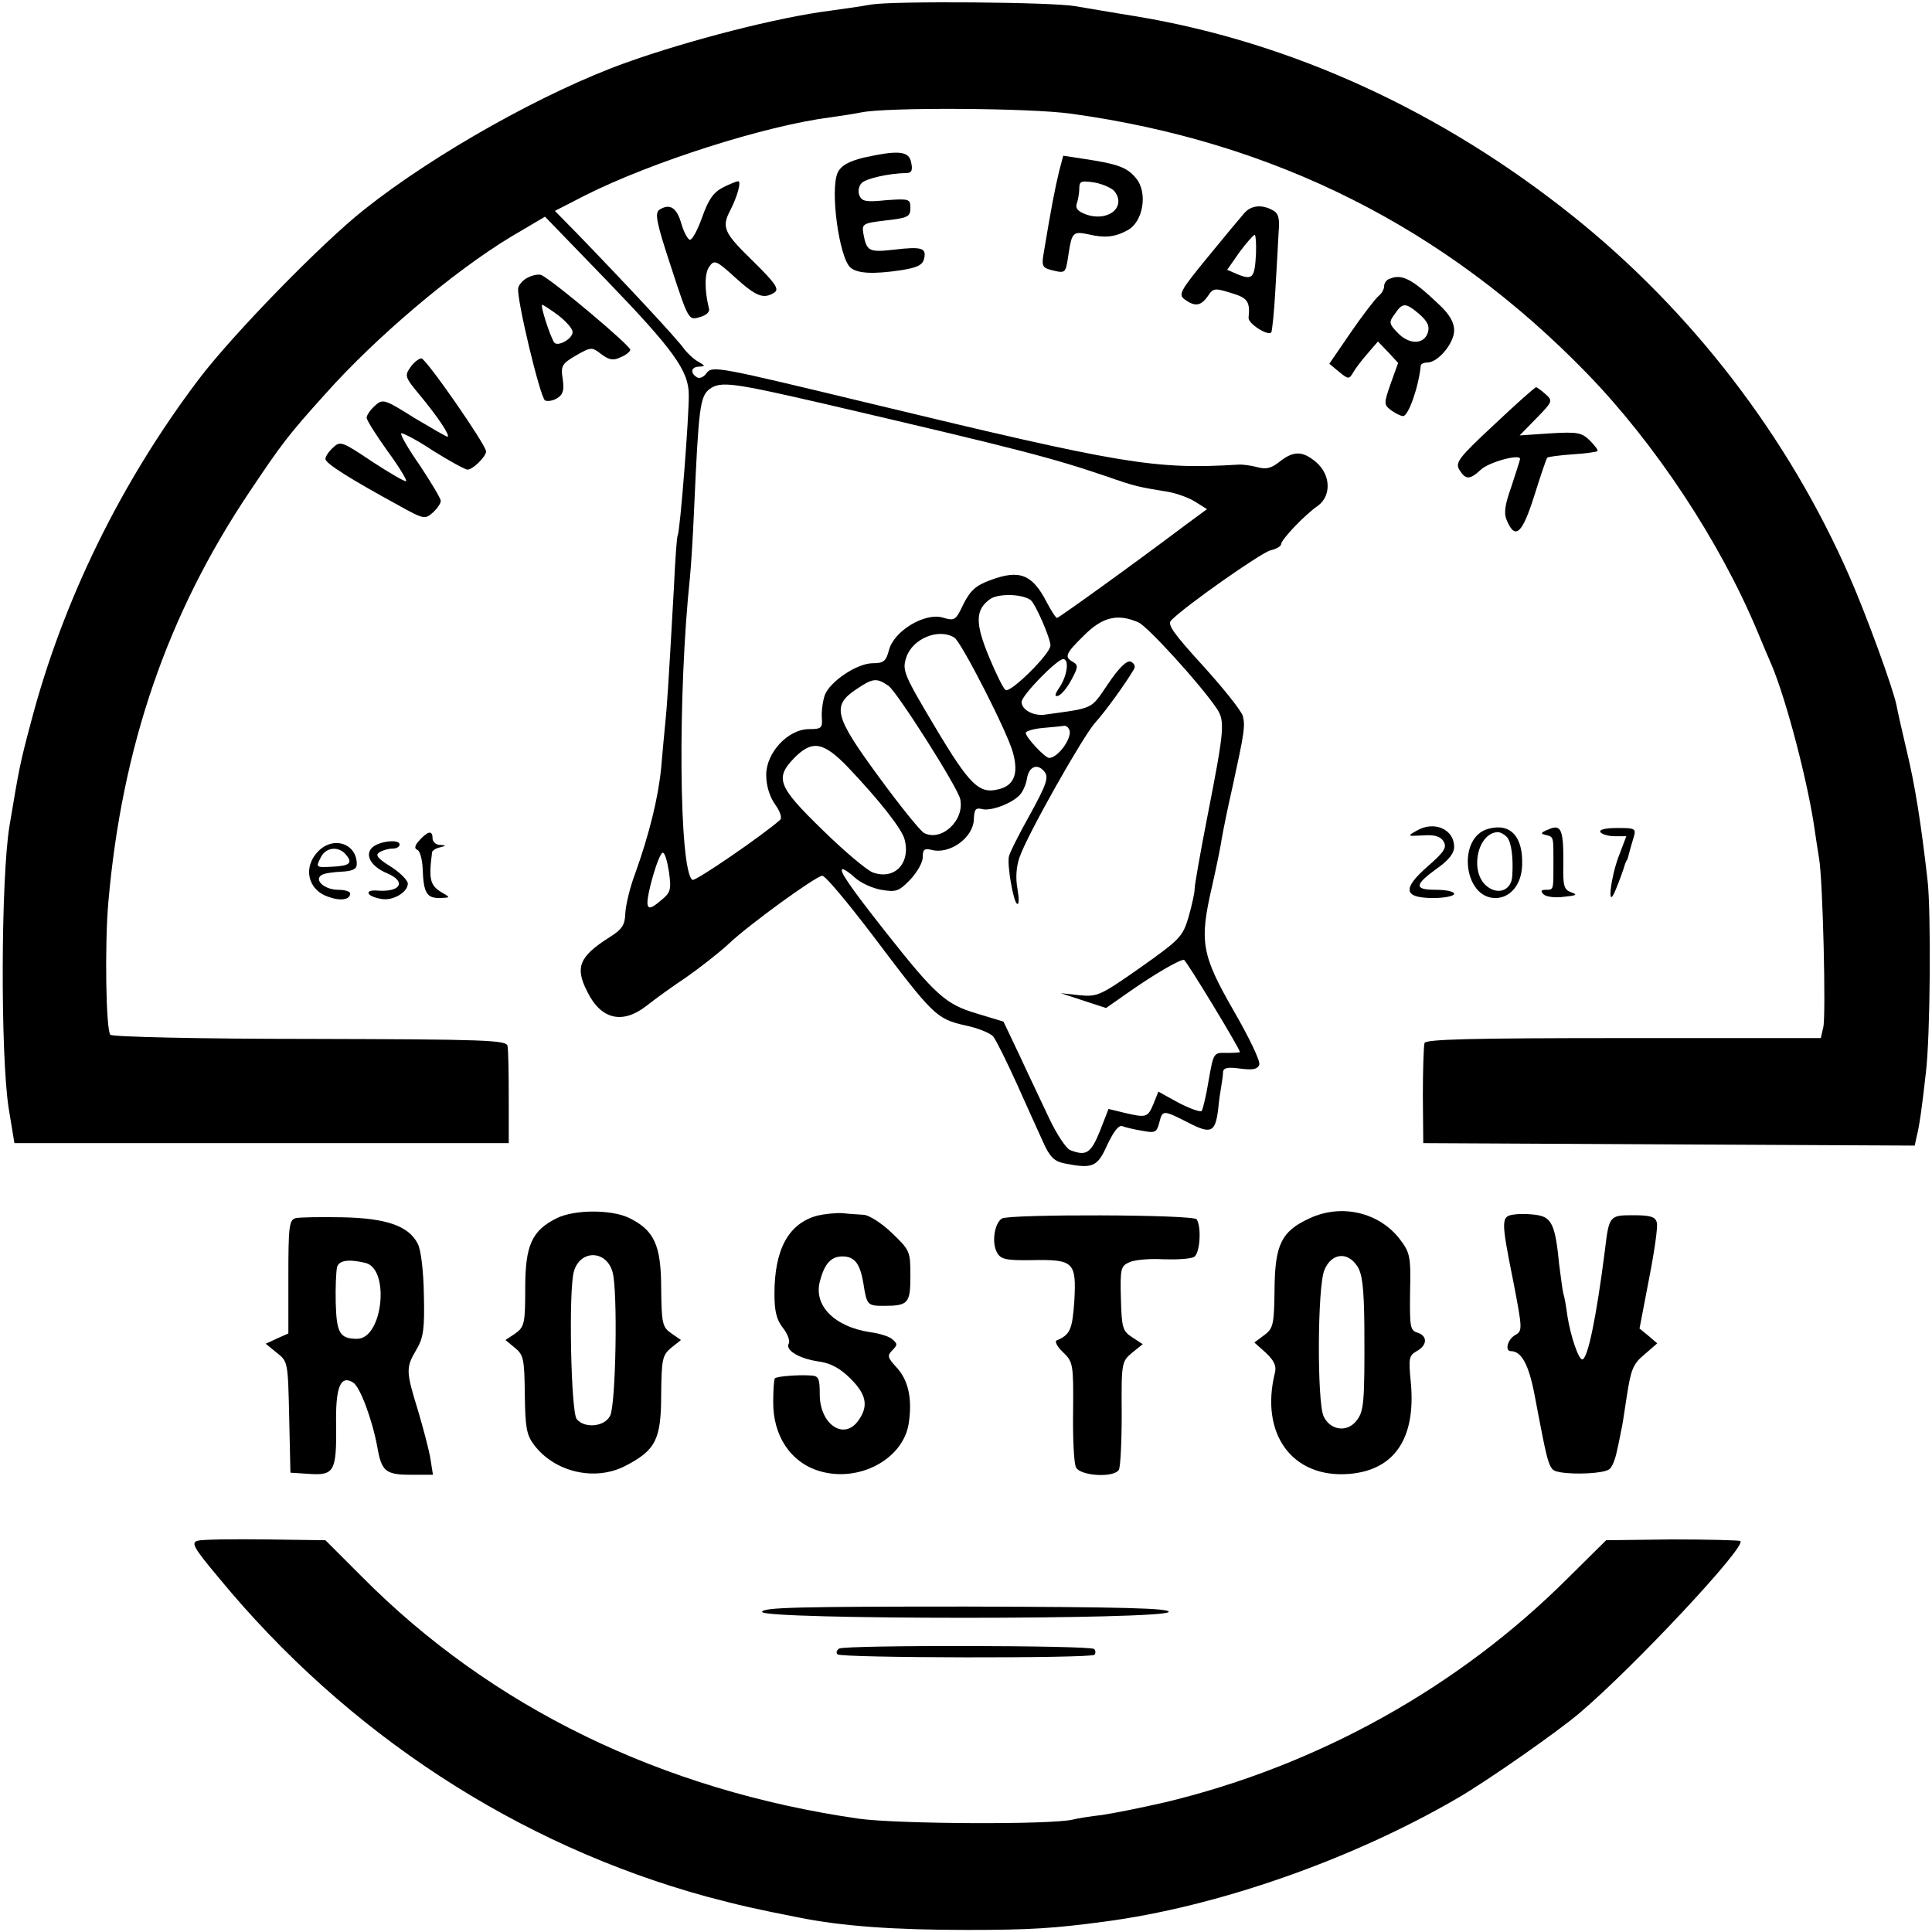 <?xml version="1.0" standalone="no"?>
<!DOCTYPE svg PUBLIC "-//W3C//DTD SVG 20010904//EN"
 "http://www.w3.org/TR/2001/REC-SVG-20010904/DTD/svg10.dtd">
<svg version="1.0" xmlns="http://www.w3.org/2000/svg"
 width="469pt" height="469pt" viewBox="0 0 469 469"
 preserveAspectRatio="xMidYMid meet">
<g transform="translate(0,469) scale(0.1,-0.1)"
fill="#000000" stroke="none">
<path d="M2115 4679 c-27 -5 -72 -11 -100 -15 -126 -16 -341 -71 -495 -126
-196 -70 -465 -221 -635 -356 -104 -82 -320 -304 -402 -412 -190 -251 -330
-538 -407 -830 -28 -105 -29 -112 -53 -255 -21 -128 -22 -556 -2 -685 l14 -85
600 0 600 0 0 110 c0 61 -1 117 -3 126 -3 14 -51 16 -479 17 -268 0 -480 5
-485 10 -11 11 -14 219 -5 322 33 377 143 698 342 995 79 118 94 138 185 239
123 138 311 297 450 381 l83 49 149 -154 c162 -168 200 -220 200 -278 1 -49
-21 -333 -27 -342 -2 -3 -6 -59 -9 -125 -14 -250 -17 -291 -21 -330 -2 -22 -7
-71 -10 -109 -7 -72 -29 -162 -64 -259 -12 -32 -22 -74 -23 -94 -1 -29 -8 -39
-38 -58 -74 -47 -85 -73 -54 -133 33 -67 85 -79 143 -34 20 16 63 47 96 69 33
23 79 59 102 80 49 47 213 166 229 167 7 1 61 -64 122 -144 147 -195 155 -203
224 -219 31 -6 62 -19 69 -27 7 -9 32 -59 56 -112 24 -53 53 -118 65 -144 16
-36 27 -47 51 -52 70 -14 81 -9 105 45 16 33 28 49 37 45 8 -3 29 -8 48 -11
31 -6 35 -4 41 19 8 32 9 32 70 1 56 -29 66 -24 73 31 2 22 6 48 8 59 2 11 4
26 4 33 1 10 12 12 41 8 31 -4 42 -2 47 9 3 9 -24 65 -62 131 -78 136 -84 167
-53 301 11 49 22 102 24 118 3 17 14 73 26 125 29 133 31 147 25 172 -4 13
-47 67 -96 121 -72 79 -88 101 -78 111 34 35 218 164 241 170 14 3 26 10 26
15 0 11 58 72 89 93 33 24 32 75 -4 106 -33 28 -55 28 -89 1 -20 -16 -33 -19
-54 -13 -15 4 -36 7 -47 6 -203 -12 -280 1 -890 148 -374 90 -386 93 -400 74
-6 -9 -17 -14 -23 -10 -18 11 -14 26 6 26 15 1 14 2 -3 12 -11 6 -27 21 -35
32 -17 24 -139 155 -259 279 l-54 55 74 38 c161 81 437 169 594 189 28 4 61 9
75 12 62 13 410 11 510 -3 494 -68 909 -277 1252 -630 166 -171 322 -407 413
-624 15 -36 31 -74 36 -85 36 -86 89 -288 105 -405 3 -19 7 -48 10 -65 9 -51
17 -382 10 -409 l-6 -26 -479 0 c-374 0 -480 -3 -483 -12 -2 -7 -4 -65 -4
-128 l1 -115 596 -3 597 -3 5 23 c6 22 13 72 22 153 11 88 13 395 4 470 -16
139 -30 228 -51 315 -11 47 -22 95 -24 107 -8 41 -74 222 -115 315 -148 338
-382 642 -669 872 -318 255 -683 423 -1060 486 -63 10 -131 22 -150 25 -55 10
-439 13 -495 4z m-115 -969 c476 -111 552 -131 685 -176 71 -25 78 -26 151
-38 22 -4 52 -15 67 -25 l27 -17 -53 -39 c-130 -98 -307 -225 -311 -225 -3 0
-14 17 -25 38 -35 68 -66 80 -136 54 -36 -13 -49 -25 -66 -58 -19 -40 -21 -42
-51 -33 -44 12 -118 -33 -130 -79 -7 -27 -13 -32 -39 -32 -39 0 -105 -45 -117
-78 -5 -15 -8 -39 -7 -54 2 -25 -1 -28 -31 -28 -51 0 -104 -57 -104 -111 0
-26 8 -52 21 -71 12 -16 18 -33 13 -38 -40 -36 -206 -150 -213 -146 -33 21
-36 453 -6 736 2 19 7 93 10 165 11 245 14 273 38 291 27 19 56 15 277 -36z
m501 -476 c11 -6 49 -93 49 -111 0 -20 -97 -116 -109 -108 -5 3 -23 39 -40 80
-34 82 -34 115 3 141 19 13 74 13 97 -2z m263 -55 c23 -11 149 -149 189 -208
21 -31 20 -49 -22 -263 -17 -87 -31 -166 -31 -176 0 -10 -7 -41 -15 -69 -14
-47 -21 -54 -117 -122 -97 -68 -104 -71 -147 -67 l-46 5 55 -18 55 -18 60 42
c56 39 117 75 129 75 5 0 136 -216 136 -224 0 -1 -14 -2 -32 -2 -32 1 -32 1
-44 -67 -6 -37 -14 -70 -17 -74 -4 -3 -29 6 -56 20 l-49 27 -12 -30 c-14 -33
-17 -34 -72 -21 l-37 9 -21 -54 c-22 -54 -33 -61 -72 -46 -10 4 -33 39 -51 77
-18 39 -51 107 -72 153 l-39 82 -66 20 c-74 22 -99 44 -222 200 -85 108 -114
150 -102 150 4 0 18 -10 30 -21 13 -12 41 -25 63 -29 36 -6 43 -4 70 24 17 18
31 42 31 55 0 19 4 22 21 18 44 -12 101 29 103 73 1 25 4 30 20 26 22 -6 76
15 93 36 7 8 14 25 16 38 5 30 26 38 43 16 10 -14 4 -31 -36 -104 -27 -48 -50
-94 -51 -102 -4 -23 11 -109 20 -114 5 -3 5 13 1 36 -5 27 -3 54 5 77 19 55
153 292 183 326 24 26 76 98 95 131 4 7 0 14 -8 18 -10 3 -28 -14 -55 -54 -43
-63 -32 -58 -155 -75 -27 -3 -55 12 -55 31 0 16 86 104 101 104 15 0 10 -39
-8 -67 -13 -19 -14 -25 -4 -22 8 3 22 20 32 39 16 30 17 35 4 43 -22 12 -19
20 27 65 45 45 82 53 132 31z m-447 -37 c17 -11 129 -230 142 -279 14 -51 3
-80 -35 -89 -47 -12 -70 10 -154 151 -77 129 -80 138 -70 169 15 46 79 72 117
48z m-160 -117 c21 -15 169 -248 174 -275 11 -52 -46 -104 -88 -82 -10 6 -60
68 -111 138 -107 146 -113 171 -53 211 40 27 49 28 78 8z m438 -105 c11 -17
-25 -69 -48 -70 -10 0 -57 50 -57 61 0 4 19 10 43 12 23 2 45 4 49 5 4 1 10
-2 13 -8z m-537 -92 c77 -81 132 -151 138 -176 15 -57 -24 -99 -77 -80 -14 5
-69 51 -122 103 -109 106 -117 126 -68 176 43 43 70 38 129 -23z m-434 -255
c6 -44 4 -50 -21 -70 -21 -18 -29 -20 -31 -9 -4 19 27 126 37 126 5 0 11 -21
15 -47z"/>
<path d="M2095 4307 c-35 -9 -53 -19 -61 -35 -20 -40 3 -209 31 -232 17 -14
55 -16 122 -6 38 6 52 12 56 27 7 27 -5 31 -72 23 -62 -7 -67 -4 -75 38 -4 25
-2 26 55 33 53 6 59 9 59 30 0 22 -3 23 -59 19 -49 -5 -59 -3 -65 12 -4 10 -1
23 6 30 12 11 65 23 109 24 12 0 15 7 11 25 -5 29 -31 31 -117 12z"/>
<path d="M2571 4274 c-11 -46 -19 -88 -37 -196 -6 -34 -4 -38 20 -44 33 -8 33
-8 40 40 8 52 11 55 49 47 38 -9 63 -7 94 10 38 20 50 91 21 126 -22 27 -44
35 -131 48 l-46 7 -10 -38z m135 -49 c29 -39 -18 -75 -71 -55 -19 7 -25 15
-21 26 3 9 6 25 6 36 0 18 4 20 37 15 21 -4 43 -14 49 -22z"/>
<path d="M1755 4235 c-23 -12 -35 -29 -50 -71 -11 -31 -24 -56 -30 -56 -5 0
-15 18 -21 39 -11 39 -28 50 -53 34 -12 -8 -8 -30 28 -139 42 -129 43 -130 69
-122 16 4 26 13 23 21 -11 45 -11 86 1 102 12 17 17 15 63 -27 51 -46 69 -53
95 -36 12 8 3 22 -52 76 -71 69 -77 82 -55 124 17 33 27 70 19 70 -4 0 -21 -7
-37 -15z"/>
<path d="M3020 4172 c-8 -9 -48 -57 -88 -106 -68 -83 -72 -91 -56 -103 25 -18
39 -16 56 8 13 20 17 20 56 8 40 -12 47 -20 43 -60 -2 -14 46 -45 55 -36 2 2
7 48 10 103 3 54 7 118 8 142 3 33 -1 45 -15 52 -26 14 -52 12 -69 -8z m29
-97 c-3 -59 -8 -65 -42 -52 l-28 12 30 43 c17 23 34 42 37 42 2 0 4 -20 3 -45z"/>
<path d="M1283 4017 c-12 -5 -23 -17 -25 -26 -5 -23 53 -265 65 -273 6 -3 19
-1 29 5 15 9 18 20 14 47 -5 32 -2 37 32 57 37 21 39 21 62 3 19 -14 29 -16
47 -7 13 5 23 14 23 18 0 10 -180 162 -215 181 -5 3 -20 1 -32 -5z m73 -93
c19 -15 34 -32 34 -40 0 -17 -37 -37 -45 -25 -11 18 -34 91 -29 91 3 0 21 -12
40 -26z"/>
<path d="M3373 4013 c-7 -2 -13 -10 -13 -18 0 -7 -6 -18 -14 -24 -8 -7 -38
-46 -67 -88 l-52 -76 24 -20 c22 -18 24 -18 34 -1 5 9 21 30 35 46 l25 29 25
-26 24 -26 -18 -50 c-17 -49 -17 -51 1 -65 10 -7 23 -14 29 -14 13 0 38 71 43
123 1 4 8 7 16 7 26 0 65 47 65 78 0 19 -11 39 -37 63 -65 62 -90 75 -120 62z
m73 -86 c20 -18 25 -29 20 -45 -10 -29 -46 -29 -74 1 -20 21 -21 25 -6 45 19
28 26 28 60 -1z"/>
<path d="M996 3798 c-14 -20 -13 -24 23 -67 44 -53 76 -101 67 -101 -3 0 -39
21 -81 46 -73 46 -76 46 -95 29 -11 -10 -20 -23 -20 -29 0 -6 23 -42 50 -80
28 -38 48 -71 46 -74 -3 -2 -39 19 -82 47 -73 49 -78 51 -95 35 -11 -10 -19
-22 -19 -28 0 -11 59 -48 178 -113 61 -34 64 -34 83 -17 10 9 19 22 19 28 0 6
-23 44 -50 85 -28 40 -49 76 -46 79 3 2 38 -16 77 -42 40 -25 78 -46 84 -46
13 0 45 32 45 44 0 16 -146 226 -157 226 -6 0 -19 -10 -27 -22z"/>
<path d="M3627 3659 c-87 -81 -95 -92 -84 -110 15 -24 25 -24 52 1 19 18 95
39 95 26 0 -3 -10 -33 -21 -67 -17 -48 -19 -66 -10 -85 20 -45 37 -28 66 64
15 48 29 89 31 91 2 2 29 6 61 8 32 2 59 6 61 8 2 2 -6 13 -18 25 -20 20 -30
22 -97 18 l-74 -5 41 42 c39 40 40 42 22 58 -10 9 -21 17 -23 17 -3 0 -49 -41
-102 -91z"/>
<path d="M3440 2674 c-25 -14 -24 -14 14 -12 28 2 42 -2 50 -14 9 -15 3 -25
-38 -61 -63 -55 -59 -77 14 -77 27 0 50 5 50 10 0 6 -20 10 -45 10 -53 0 -52
12 5 53 27 19 40 36 40 51 0 43 -48 64 -90 40z"/>
<path d="M3613 2678 c-76 -20 -61 -168 17 -168 36 0 63 32 65 78 3 71 -28 105
-82 90z m46 -21 c10 -13 15 -49 12 -94 -2 -34 -34 -47 -62 -24 -42 34 -23 129
27 131 6 0 17 -6 23 -13z"/>
<path d="M3760 2677 c-20 -8 -22 -11 -7 -14 19 -5 18 -4 18 -68 0 -65 1 -65
-18 -65 -12 0 -14 -3 -6 -11 6 -6 28 -9 49 -6 31 3 35 5 18 11 -17 6 -20 15
-19 65 1 87 -5 101 -35 88z"/>
<path d="M3885 2670 c3 -5 19 -10 35 -10 l28 0 -19 -50 c-19 -51 -28 -128 -9
-85 10 23 22 57 25 68 2 4 3 8 5 10 1 1 3 9 5 17 2 8 7 25 11 38 6 21 3 22
-40 22 -29 0 -45 -4 -41 -10z"/>
<path d="M1018 2650 c-11 -12 -13 -20 -5 -23 6 -2 12 -22 13 -45 2 -60 10 -72
41 -72 26 1 27 1 8 12 -31 18 -35 31 -26 100 1 3 9 9 19 11 16 4 16 5 0 6 -10
0 -18 8 -18 16 0 20 -11 18 -32 -5z"/>
<path d="M773 2624 c-38 -38 -27 -94 24 -111 30 -11 53 -7 53 8 0 5 -13 9 -29
9 -33 0 -60 24 -40 36 6 4 28 7 48 8 25 1 36 6 37 16 2 51 -55 72 -93 34z m67
-9 c17 -20 9 -27 -34 -29 -40 -2 -40 -2 -26 25 13 23 43 25 60 4z"/>
<path d="M903 2632 c-18 -18 -2 -46 37 -62 47 -20 33 -46 -23 -42 -34 3 -28
-14 8 -20 28 -6 65 16 65 37 0 8 -19 27 -41 41 -32 20 -39 28 -28 35 8 5 22 9
32 9 9 0 17 4 17 10 0 14 -51 8 -67 -8z"/>
<path d="M1352 1733 c-61 -30 -77 -66 -77 -170 0 -86 -2 -94 -24 -110 l-24
-16 23 -19 c21 -17 23 -27 24 -113 1 -79 4 -98 22 -122 50 -67 149 -90 223
-51 73 38 86 64 86 173 1 86 3 95 24 113 l24 19 -23 16 c-22 15 -24 24 -25
109 0 106 -17 142 -79 172 -43 20 -131 20 -174 -1z m135 -131 c13 -45 8 -324
-6 -349 -14 -27 -62 -31 -81 -8 -14 17 -20 311 -7 358 15 54 79 53 94 -1z"/>
<path d="M1984 1739 c-70 -19 -104 -82 -104 -190 0 -42 5 -63 21 -83 11 -14
17 -31 14 -37 -10 -16 24 -37 72 -44 30 -4 53 -17 78 -42 38 -38 44 -66 19
-101 -35 -50 -94 -10 -94 63 0 40 -3 45 -22 46 -32 2 -82 -2 -87 -7 -2 -2 -4
-27 -4 -56 -1 -83 42 -148 112 -169 96 -29 204 29 217 116 9 60 -1 105 -30
136 -21 23 -23 28 -10 41 13 13 13 16 0 27 -8 7 -31 14 -53 17 -88 13 -140 66
-122 126 11 41 27 58 54 58 30 0 43 -18 51 -66 8 -52 10 -54 49 -54 60 0 65 6
65 73 0 59 -1 62 -45 104 -25 24 -55 43 -68 44 -12 1 -35 2 -52 4 -16 1 -44
-2 -61 -6z"/>
<path d="M3178 1732 c-67 -31 -83 -63 -84 -171 -1 -86 -3 -96 -25 -112 l-24
-18 28 -25 c20 -19 26 -32 22 -48 -37 -149 42 -257 180 -246 110 9 162 86 150
220 -6 61 -5 67 14 78 26 14 27 37 2 45 -18 5 -19 15 -18 99 2 86 0 95 -25
128 -50 65 -142 87 -220 50z m117 -116 c12 -18 16 -52 17 -142 1 -195 -1 -210
-20 -234 -23 -28 -63 -22 -79 12 -16 36 -15 315 2 355 17 41 56 46 80 9z"/>
<path d="M3678 1742 c-35 -4 -35 -10 -4 -165 22 -114 22 -118 4 -128 -18 -10
-26 -39 -10 -39 25 0 43 -32 57 -105 36 -189 34 -183 63 -189 35 -6 104 -3
118 7 7 4 15 24 19 44 5 21 9 43 10 48 2 6 8 44 14 85 10 65 15 79 43 102 l31
27 -21 18 -22 18 23 120 c13 66 22 128 19 137 -3 14 -15 18 -57 18 -58 0 -59
-1 -69 -85 -21 -165 -42 -265 -55 -265 -9 0 -28 55 -36 105 -3 22 -7 47 -10
55 -2 8 -6 40 -10 70 -9 94 -18 114 -51 120 -16 3 -41 4 -56 2z"/>
<path d="M718 1733 c-16 -4 -18 -19 -18 -142 l0 -138 -27 -12 -28 -13 27 -22
c27 -21 27 -23 30 -156 l3 -135 47 -3 c59 -4 65 7 64 116 -2 94 10 125 41 106
17 -10 47 -91 59 -157 10 -58 20 -67 80 -67 l55 0 -6 38 c-3 20 -17 73 -30
117 -30 97 -30 105 -4 149 17 29 20 50 18 133 -1 58 -7 109 -15 124 -22 43
-76 62 -184 64 -52 1 -103 0 -112 -2z m170 -109 c59 -16 41 -184 -21 -184 -42
0 -50 14 -52 87 -1 37 1 76 3 86 4 18 29 21 70 11z"/>
<path d="M2432 1732 c-18 -12 -25 -58 -12 -82 9 -17 21 -20 86 -19 101 2 107
-5 102 -99 -5 -70 -10 -82 -43 -96 -5 -2 1 -15 15 -28 25 -24 26 -29 25 -144
-1 -65 2 -127 7 -136 10 -21 92 -26 104 -6 4 6 7 68 7 137 -1 123 0 126 25
147 l26 21 -26 17 c-23 15 -25 23 -27 94 -2 73 0 79 21 88 13 6 50 9 83 7 33
-1 66 1 74 6 14 9 18 72 6 91 -8 12 -455 13 -473 2z"/>
<path d="M481 950 c-18 -4 -13 -15 50 -90 311 -378 725 -648 1184 -774 79 -21
118 -30 225 -51 105 -21 230 -30 410 -30 152 0 210 4 330 20 275 36 603 151
860 301 72 42 241 160 295 206 133 113 404 403 390 417 -3 2 -77 4 -166 4
l-160 -2 -92 -91 c-266 -266 -608 -456 -978 -545 -57 -13 -126 -27 -154 -31
-27 -3 -59 -8 -70 -11 -53 -13 -425 -11 -520 2 -479 69 -893 271 -1207 588
l-88 88 -144 2 c-80 1 -154 0 -165 -3z"/>
<path d="M1850 777 c0 -19 981 -19 987 0 3 9 -111 12 -491 13 -407 0 -496 -2
-496 -13z"/>
<path d="M2037 688 c-6 -4 -8 -10 -4 -14 9 -9 615 -10 624 -1 3 4 3 10 -1 14
-9 9 -604 10 -619 1z"/>
</g>
</svg>
